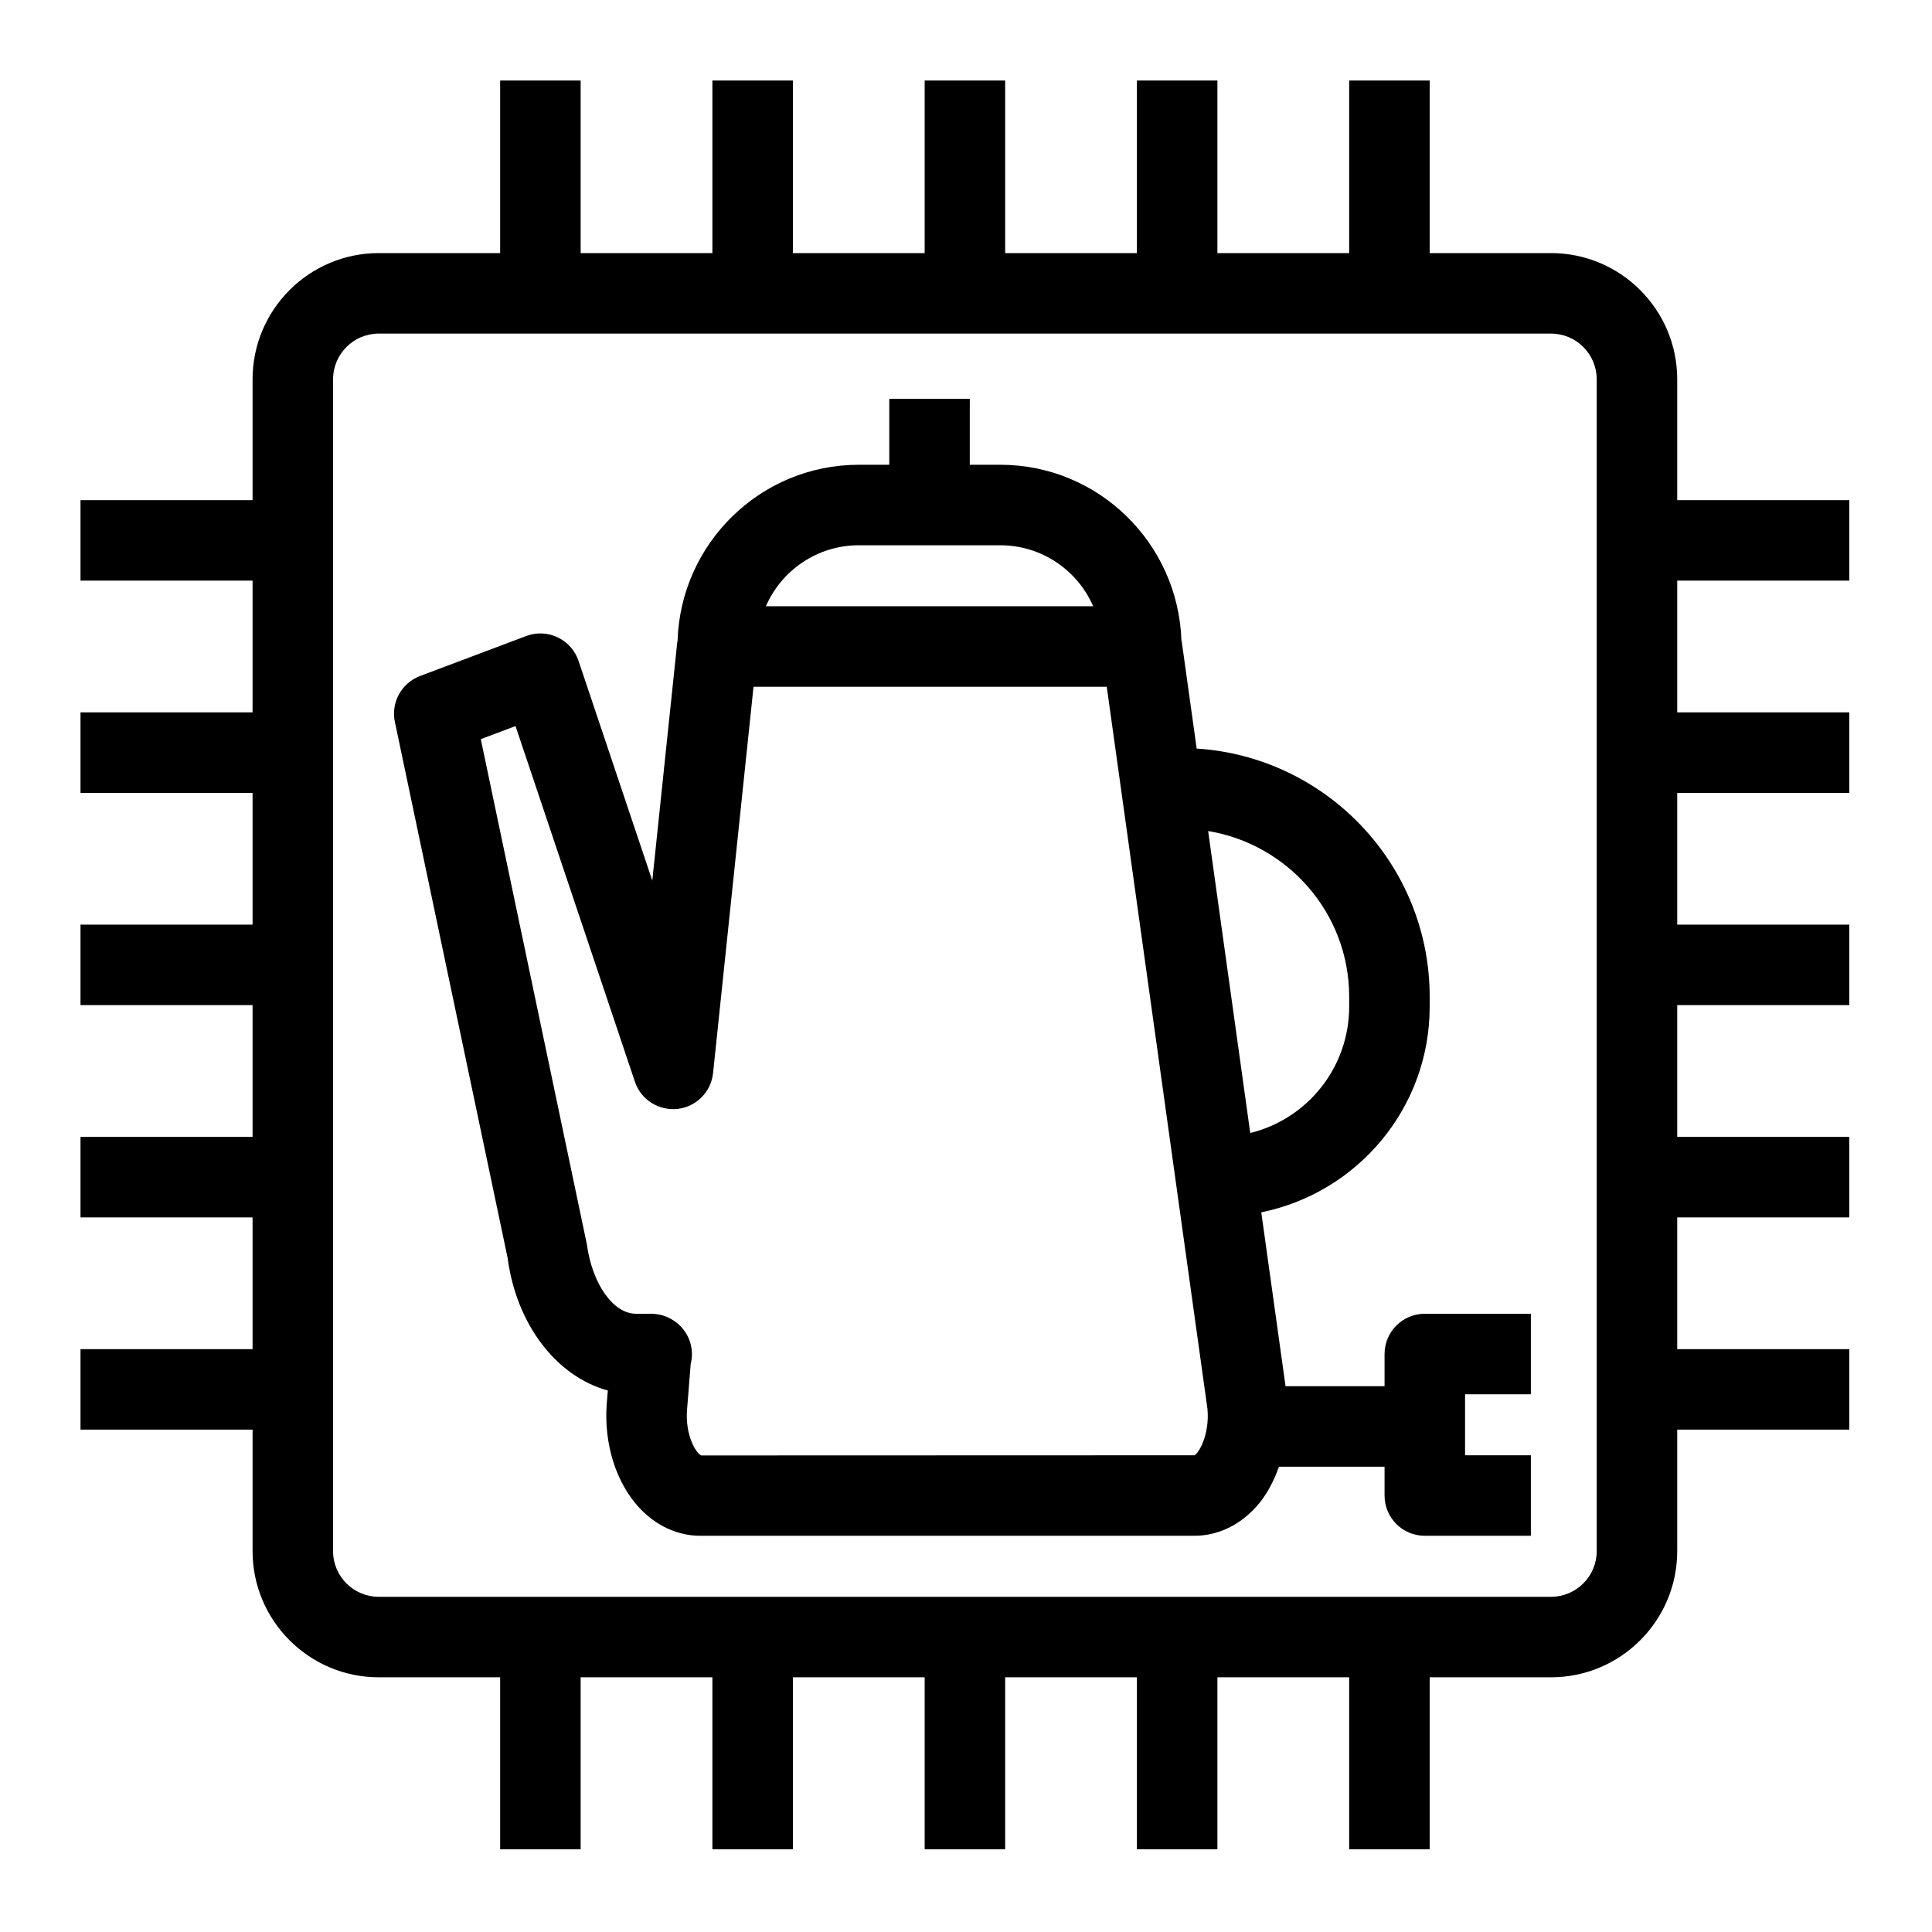 <?xml version="1.0" encoding="UTF-8"?>
<svg xmlns="http://www.w3.org/2000/svg" xmlns:xlink="http://www.w3.org/1999/xlink" width="48px" height="48px" viewBox="0 0 48 48" version="1.1">
  <title>Icon-Resource/IoT/Res_IoT-Thing_Coffee-Pot_48_Light</title>
  <g id="Icon-Resource/IoT/Res_IoT-Thing_Coffee-Pot_48" stroke="none" stroke-width="1" fill="none" fill-rule="evenodd">
    <path d="M17.422,36.16 C17.294,36.108 17.021,35.661 17.069,35.03 L17.16,33.887 C17.18,33.808 17.191,33.725 17.191,33.64 C17.191,33.088 16.73,32.64 16.177,32.64 L15.799,32.64 C15.245,32.64 14.716,31.914 14.58,30.912 L11.945,18.364 L12.808,18.039 L15.774,26.875 C15.923,27.321 16.361,27.599 16.831,27.551 C17.299,27.499 17.667,27.129 17.716,26.661 L18.721,17.062 L27.497,17.062 L29.999,35.004 C30.057,35.647 29.781,36.106 29.677,36.156 L17.422,36.16 Z M24.852,13.547 C25.884,13.547 26.773,14.172 27.16,15.062 L19.028,15.062 C19.415,14.172 20.304,13.547 21.336,13.547 L24.852,13.547 Z M33.52,25.01 C33.52,26.522 32.479,27.802 31.062,28.149 L30.016,20.647 C31.999,20.975 33.52,22.689 33.52,24.764 L33.52,25.01 Z M34.399,34.44 L31.939,34.44 L31.336,30.12 C33.732,29.632 35.52,27.528 35.52,25.01 L35.52,24.764 C35.52,21.487 32.956,18.804 29.731,18.598 L29.358,15.925 C29.357,15.918 29.353,15.913 29.352,15.907 C29.268,13.49 27.288,11.547 24.852,11.547 L24.094,11.547 L24.094,9.91 L22.094,9.91 L22.094,11.547 L21.336,11.547 C18.89,11.547 16.904,13.505 16.833,15.934 C16.832,15.942 16.827,15.949 16.826,15.958 L16.206,21.878 L14.374,16.42 C14.287,16.163 14.1,15.951 13.855,15.835 C13.611,15.718 13.329,15.705 13.073,15.802 L10.437,16.795 C9.975,16.969 9.709,17.453 9.811,17.936 L12.611,31.25 C12.831,32.918 13.832,34.198 15.101,34.547 L15.074,34.875 C15,35.867 15.302,36.834 15.884,37.461 C16.3,37.909 16.838,38.156 17.399,38.156 L29.677,38.156 C30.24,38.156 30.781,37.905 31.198,37.449 C31.452,37.173 31.639,36.823 31.776,36.44 L34.399,36.44 L34.399,37.156 C34.399,37.709 34.846,38.156 35.399,38.156 L38.034,38.156 L38.034,36.156 L36.399,36.156 L36.399,35.44 L36.399,35.398 L36.399,34.64 L38.034,34.64 L38.034,32.64 L35.399,32.64 C34.846,32.64 34.399,33.088 34.399,33.64 L34.399,34.44 Z M39.67,38.537 C39.67,39.163 39.161,39.672 38.535,39.672 L9.409,39.672 C8.783,39.672 8.275,39.163 8.275,38.537 L8.275,9.424 C8.275,8.798 8.783,8.288 9.409,8.288 L38.535,8.288 C39.161,8.288 39.67,8.798 39.67,9.424 L39.67,38.537 Z M45.946,14.426 L45.946,12.426 L41.67,12.426 L41.67,9.424 C41.67,7.694 40.264,6.288 38.535,6.288 L35.52,6.288 L35.52,2 L33.52,2 L33.52,6.288 L30.246,6.288 L30.246,2 L28.246,2 L28.246,6.288 L24.973,6.288 L24.973,2 L22.973,2 L22.973,6.288 L19.699,6.288 L19.699,2 L17.699,2 L17.699,6.288 L14.426,6.288 L14.426,2 L12.426,2 L12.426,6.288 L9.409,6.288 C7.681,6.288 6.275,7.694 6.275,9.424 L6.275,12.426 L2,12.426 L2,14.426 L6.275,14.426 L6.275,17.699 L2,17.699 L2,19.699 L6.275,19.699 L6.275,22.972 L2,22.972 L2,24.972 L6.275,24.972 L6.275,28.246 L2,28.246 L2,30.246 L6.275,30.246 L6.275,33.519 L2,33.519 L2,35.519 L6.275,35.519 L6.275,38.537 C6.275,40.265 7.681,41.672 9.409,41.672 L12.426,41.672 L12.426,45.945 L14.426,45.945 L14.426,41.672 L17.699,41.672 L17.699,45.945 L19.699,45.945 L19.699,41.672 L22.973,41.672 L22.973,45.945 L24.973,45.945 L24.973,41.672 L28.246,41.672 L28.246,45.945 L30.246,45.945 L30.246,41.672 L33.52,41.672 L33.52,45.945 L35.52,45.945 L35.52,41.672 L38.535,41.672 C40.264,41.672 41.67,40.265 41.67,38.537 L41.67,35.519 L45.946,35.519 L45.946,33.519 L41.67,33.519 L41.67,30.246 L45.946,30.246 L45.946,28.246 L41.67,28.246 L41.67,24.972 L45.946,24.972 L45.946,22.972 L41.67,22.972 L41.67,19.699 L45.946,19.699 L45.946,17.699 L41.67,17.699 L41.67,14.426 L45.946,14.426 Z" id="Amazon-IOT-RESOURCES-IoT-thing-coffee-pot_Resource-Icon_light-bg" fill="#000000"/>
  </g>
</svg>
